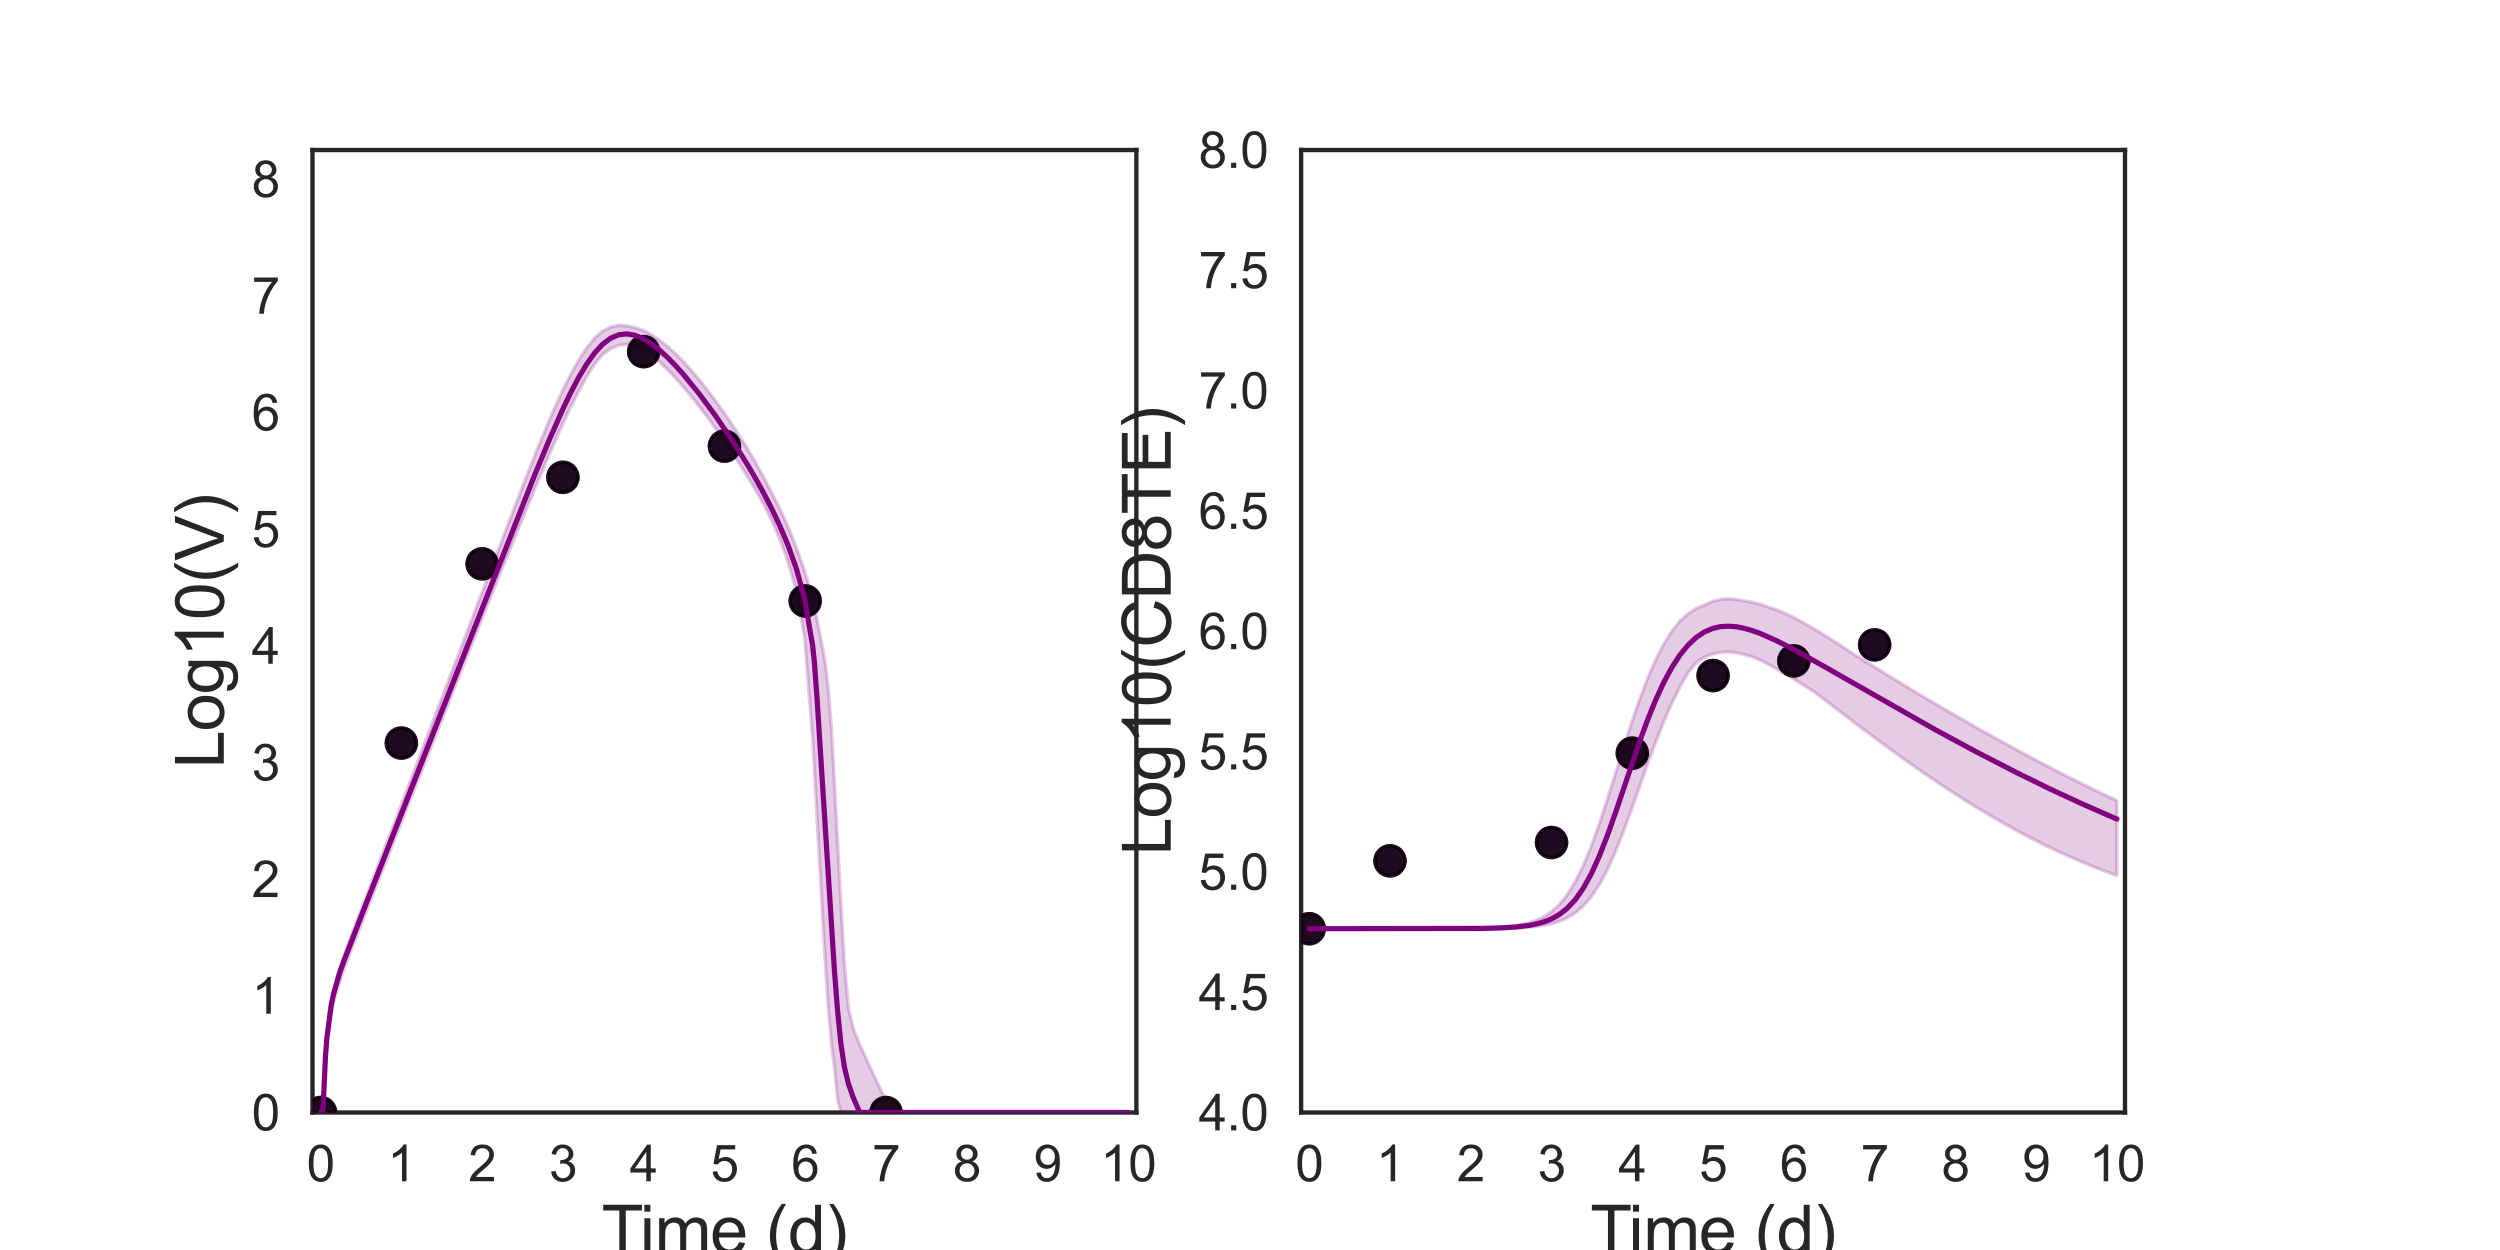 <?xml version="1.0" encoding="utf-8" standalone="no"?>
<!DOCTYPE svg PUBLIC "-//W3C//DTD SVG 1.1//EN"
  "http://www.w3.org/Graphics/SVG/1.1/DTD/svg11.dtd">
<svg xmlns:xlink="http://www.w3.org/1999/xlink" width="720pt" height="360pt" viewBox="0 0 720 360" xmlns="http://www.w3.org/2000/svg" version="1.1">
 <defs>
  <style type="text/css">*{stroke-linejoin: round; stroke-linecap: butt}</style>
 </defs>
 <g id="figure_1">
  <g id="patch_1">
   <path d="M 0 360 
L 720 360 
L 720 0 
L 0 0 
z
" style="fill: #ffffff"/>
  </g>
  <g id="axes_1">
   <g id="patch_2">
    <path d="M 90 320.4 
L 327.273 320.4 
L 327.273 43.2 
L 90 43.2 
z
" style="fill: #ffffff"/>
   </g>
   <g id="matplotlib.axis_1">
    <g id="xtick_1">
     <g id="text_1">
      <!-- 0 -->
      <g style="fill: #262626" transform="translate(88.322 340.207) scale(0.144 -0.144)">
       <defs>
        <path id="ArialMT-30" d="M 266 2259 
Q 266 3072 433 3567 
Q 600 4063 929 4331 
Q 1259 4600 1759 4600 
Q 2128 4600 2406 4451 
Q 2684 4303 2865 4023 
Q 3047 3744 3150 3342 
Q 3253 2941 3253 2259 
Q 3253 1453 3087 958 
Q 2922 463 2592 192 
Q 2263 -78 1759 -78 
Q 1097 -78 719 397 
Q 266 969 266 2259 
z
M 844 2259 
Q 844 1131 1108 757 
Q 1372 384 1759 384 
Q 2147 384 2411 759 
Q 2675 1134 2675 2259 
Q 2675 3391 2411 3762 
Q 2147 4134 1753 4134 
Q 1366 4134 1134 3806 
Q 844 3388 844 2259 
z
" transform="scale(0.016)"/>
       </defs>
       <use xlink:href="#ArialMT-30"/>
      </g>
     </g>
    </g>
    <g id="xtick_2">
     <g id="text_2">
      <!-- 1 -->
      <g style="fill: #262626" transform="translate(111.584 340.207) scale(0.144 -0.144)">
       <defs>
        <path id="ArialMT-31" d="M 2384 0 
L 1822 0 
L 1822 3584 
Q 1619 3391 1289 3197 
Q 959 3003 697 2906 
L 697 3450 
Q 1169 3672 1522 3987 
Q 1875 4303 2022 4600 
L 2384 4600 
L 2384 0 
z
" transform="scale(0.016)"/>
       </defs>
       <use xlink:href="#ArialMT-31"/>
      </g>
     </g>
    </g>
    <g id="xtick_3">
     <g id="text_3">
      <!-- 2 -->
      <g style="fill: #262626" transform="translate(134.846 340.207) scale(0.144 -0.144)">
       <defs>
        <path id="ArialMT-32" d="M 3222 541 
L 3222 0 
L 194 0 
Q 188 203 259 391 
Q 375 700 629 1000 
Q 884 1300 1366 1694 
Q 2113 2306 2375 2664 
Q 2638 3022 2638 3341 
Q 2638 3675 2398 3904 
Q 2159 4134 1775 4134 
Q 1369 4134 1125 3890 
Q 881 3647 878 3216 
L 300 3275 
Q 359 3922 746 4261 
Q 1134 4600 1788 4600 
Q 2447 4600 2831 4234 
Q 3216 3869 3216 3328 
Q 3216 3053 3103 2787 
Q 2991 2522 2730 2228 
Q 2469 1934 1863 1422 
Q 1356 997 1212 845 
Q 1069 694 975 541 
L 3222 541 
z
" transform="scale(0.016)"/>
       </defs>
       <use xlink:href="#ArialMT-32"/>
      </g>
     </g>
    </g>
    <g id="xtick_4">
     <g id="text_4">
      <!-- 3 -->
      <g style="fill: #262626" transform="translate(158.108 340.207) scale(0.144 -0.144)">
       <defs>
        <path id="ArialMT-33" d="M 269 1209 
L 831 1284 
Q 928 806 1161 595 
Q 1394 384 1728 384 
Q 2125 384 2398 659 
Q 2672 934 2672 1341 
Q 2672 1728 2419 1979 
Q 2166 2231 1775 2231 
Q 1616 2231 1378 2169 
L 1441 2663 
Q 1497 2656 1531 2656 
Q 1891 2656 2178 2843 
Q 2466 3031 2466 3422 
Q 2466 3731 2256 3934 
Q 2047 4138 1716 4138 
Q 1388 4138 1169 3931 
Q 950 3725 888 3313 
L 325 3413 
Q 428 3978 793 4289 
Q 1159 4600 1703 4600 
Q 2078 4600 2393 4439 
Q 2709 4278 2876 4000 
Q 3044 3722 3044 3409 
Q 3044 3113 2884 2869 
Q 2725 2625 2413 2481 
Q 2819 2388 3044 2092 
Q 3269 1797 3269 1353 
Q 3269 753 2831 336 
Q 2394 -81 1725 -81 
Q 1122 -81 723 278 
Q 325 638 269 1209 
z
" transform="scale(0.016)"/>
       </defs>
       <use xlink:href="#ArialMT-33"/>
      </g>
     </g>
    </g>
    <g id="xtick_5">
     <g id="text_5">
      <!-- 4 -->
      <g style="fill: #262626" transform="translate(181.37 340.207) scale(0.144 -0.144)">
       <defs>
        <path id="ArialMT-34" d="M 2069 0 
L 2069 1097 
L 81 1097 
L 81 1613 
L 2172 4581 
L 2631 4581 
L 2631 1613 
L 3250 1613 
L 3250 1097 
L 2631 1097 
L 2631 0 
L 2069 0 
z
M 2069 1613 
L 2069 3678 
L 634 1613 
L 2069 1613 
z
" transform="scale(0.016)"/>
       </defs>
       <use xlink:href="#ArialMT-34"/>
      </g>
     </g>
    </g>
    <g id="xtick_6">
     <g id="text_6">
      <!-- 5 -->
      <g style="fill: #262626" transform="translate(204.632 340.207) scale(0.144 -0.144)">
       <defs>
        <path id="ArialMT-35" d="M 266 1200 
L 856 1250 
Q 922 819 1161 601 
Q 1400 384 1738 384 
Q 2144 384 2425 690 
Q 2706 997 2706 1503 
Q 2706 1984 2436 2262 
Q 2166 2541 1728 2541 
Q 1456 2541 1237 2417 
Q 1019 2294 894 2097 
L 366 2166 
L 809 4519 
L 3088 4519 
L 3088 3981 
L 1259 3981 
L 1013 2750 
Q 1425 3038 1878 3038 
Q 2478 3038 2890 2622 
Q 3303 2206 3303 1553 
Q 3303 931 2941 478 
Q 2500 -78 1738 -78 
Q 1113 -78 717 272 
Q 322 622 266 1200 
z
" transform="scale(0.016)"/>
       </defs>
       <use xlink:href="#ArialMT-35"/>
      </g>
     </g>
    </g>
    <g id="xtick_7">
     <g id="text_7">
      <!-- 6 -->
      <g style="fill: #262626" transform="translate(227.895 340.207) scale(0.144 -0.144)">
       <defs>
        <path id="ArialMT-36" d="M 3184 3459 
L 2625 3416 
Q 2550 3747 2413 3897 
Q 2184 4138 1850 4138 
Q 1581 4138 1378 3988 
Q 1113 3794 959 3422 
Q 806 3050 800 2363 
Q 1003 2672 1297 2822 
Q 1591 2972 1913 2972 
Q 2475 2972 2870 2558 
Q 3266 2144 3266 1488 
Q 3266 1056 3080 686 
Q 2894 316 2569 119 
Q 2244 -78 1831 -78 
Q 1128 -78 684 439 
Q 241 956 241 2144 
Q 241 3472 731 4075 
Q 1159 4600 1884 4600 
Q 2425 4600 2770 4297 
Q 3116 3994 3184 3459 
z
M 888 1484 
Q 888 1194 1011 928 
Q 1134 663 1356 523 
Q 1578 384 1822 384 
Q 2178 384 2434 671 
Q 2691 959 2691 1453 
Q 2691 1928 2437 2201 
Q 2184 2475 1800 2475 
Q 1419 2475 1153 2201 
Q 888 1928 888 1484 
z
" transform="scale(0.016)"/>
       </defs>
       <use xlink:href="#ArialMT-36"/>
      </g>
     </g>
    </g>
    <g id="xtick_8">
     <g id="text_8">
      <!-- 7 -->
      <g style="fill: #262626" transform="translate(251.157 340.207) scale(0.144 -0.144)">
       <defs>
        <path id="ArialMT-37" d="M 303 3981 
L 303 4522 
L 3269 4522 
L 3269 4084 
Q 2831 3619 2401 2847 
Q 1972 2075 1738 1259 
Q 1569 684 1522 0 
L 944 0 
Q 953 541 1156 1306 
Q 1359 2072 1739 2783 
Q 2119 3494 2547 3981 
L 303 3981 
z
" transform="scale(0.016)"/>
       </defs>
       <use xlink:href="#ArialMT-37"/>
      </g>
     </g>
    </g>
    <g id="xtick_9">
     <g id="text_9">
      <!-- 8 -->
      <g style="fill: #262626" transform="translate(274.419 340.207) scale(0.144 -0.144)">
       <defs>
        <path id="ArialMT-38" d="M 1131 2484 
Q 781 2613 612 2850 
Q 444 3088 444 3419 
Q 444 3919 803 4259 
Q 1163 4600 1759 4600 
Q 2359 4600 2725 4251 
Q 3091 3903 3091 3403 
Q 3091 3084 2923 2848 
Q 2756 2613 2416 2484 
Q 2838 2347 3058 2040 
Q 3278 1734 3278 1309 
Q 3278 722 2862 322 
Q 2447 -78 1769 -78 
Q 1091 -78 675 323 
Q 259 725 259 1325 
Q 259 1772 486 2073 
Q 713 2375 1131 2484 
z
M 1019 3438 
Q 1019 3113 1228 2906 
Q 1438 2700 1772 2700 
Q 2097 2700 2305 2904 
Q 2513 3109 2513 3406 
Q 2513 3716 2298 3927 
Q 2084 4138 1766 4138 
Q 1444 4138 1231 3931 
Q 1019 3725 1019 3438 
z
M 838 1322 
Q 838 1081 952 856 
Q 1066 631 1291 507 
Q 1516 384 1775 384 
Q 2178 384 2440 643 
Q 2703 903 2703 1303 
Q 2703 1709 2433 1975 
Q 2163 2241 1756 2241 
Q 1359 2241 1098 1978 
Q 838 1716 838 1322 
z
" transform="scale(0.016)"/>
       </defs>
       <use xlink:href="#ArialMT-38"/>
      </g>
     </g>
    </g>
    <g id="xtick_10">
     <g id="text_10">
      <!-- 9 -->
      <g style="fill: #262626" transform="translate(297.681 340.207) scale(0.144 -0.144)">
       <defs>
        <path id="ArialMT-39" d="M 350 1059 
L 891 1109 
Q 959 728 1153 556 
Q 1347 384 1650 384 
Q 1909 384 2104 503 
Q 2300 622 2425 820 
Q 2550 1019 2634 1356 
Q 2719 1694 2719 2044 
Q 2719 2081 2716 2156 
Q 2547 1888 2255 1720 
Q 1963 1553 1622 1553 
Q 1053 1553 659 1965 
Q 266 2378 266 3053 
Q 266 3750 677 4175 
Q 1088 4600 1706 4600 
Q 2153 4600 2523 4359 
Q 2894 4119 3086 3673 
Q 3278 3228 3278 2384 
Q 3278 1506 3087 986 
Q 2897 466 2520 194 
Q 2144 -78 1638 -78 
Q 1100 -78 759 220 
Q 419 519 350 1059 
z
M 2653 3081 
Q 2653 3566 2395 3850 
Q 2138 4134 1775 4134 
Q 1400 4134 1122 3828 
Q 844 3522 844 3034 
Q 844 2597 1108 2323 
Q 1372 2050 1759 2050 
Q 2150 2050 2401 2323 
Q 2653 2597 2653 3081 
z
" transform="scale(0.016)"/>
       </defs>
       <use xlink:href="#ArialMT-39"/>
      </g>
     </g>
    </g>
    <g id="xtick_11">
     <g id="text_11">
      <!-- 10 -->
      <g style="fill: #262626" transform="translate(316.939 340.207) scale(0.144 -0.144)">
       <use xlink:href="#ArialMT-31"/>
       <use xlink:href="#ArialMT-30" x="55.615"/>
      </g>
     </g>
    </g>
    <g id="text_12">
     <!-- Time (d) -->
     <g style="fill: #262626" transform="translate(173.266 361.046) scale(0.192 -0.192)">
      <defs>
       <path id="ArialMT-54" d="M 1659 0 
L 1659 4041 
L 150 4041 
L 150 4581 
L 3781 4581 
L 3781 4041 
L 2266 4041 
L 2266 0 
L 1659 0 
z
" transform="scale(0.016)"/>
       <path id="ArialMT-69" d="M 425 3934 
L 425 4581 
L 988 4581 
L 988 3934 
L 425 3934 
z
M 425 0 
L 425 3319 
L 988 3319 
L 988 0 
L 425 0 
z
" transform="scale(0.016)"/>
       <path id="ArialMT-6d" d="M 422 0 
L 422 3319 
L 925 3319 
L 925 2853 
Q 1081 3097 1340 3245 
Q 1600 3394 1931 3394 
Q 2300 3394 2536 3241 
Q 2772 3088 2869 2813 
Q 3263 3394 3894 3394 
Q 4388 3394 4653 3120 
Q 4919 2847 4919 2278 
L 4919 0 
L 4359 0 
L 4359 2091 
Q 4359 2428 4304 2576 
Q 4250 2725 4106 2815 
Q 3963 2906 3769 2906 
Q 3419 2906 3187 2673 
Q 2956 2441 2956 1928 
L 2956 0 
L 2394 0 
L 2394 2156 
Q 2394 2531 2256 2718 
Q 2119 2906 1806 2906 
Q 1569 2906 1367 2781 
Q 1166 2656 1075 2415 
Q 984 2175 984 1722 
L 984 0 
L 422 0 
z
" transform="scale(0.016)"/>
       <path id="ArialMT-65" d="M 2694 1069 
L 3275 997 
Q 3138 488 2766 206 
Q 2394 -75 1816 -75 
Q 1088 -75 661 373 
Q 234 822 234 1631 
Q 234 2469 665 2931 
Q 1097 3394 1784 3394 
Q 2450 3394 2872 2941 
Q 3294 2488 3294 1666 
Q 3294 1616 3291 1516 
L 816 1516 
Q 847 969 1125 678 
Q 1403 388 1819 388 
Q 2128 388 2347 550 
Q 2566 713 2694 1069 
z
M 847 1978 
L 2700 1978 
Q 2663 2397 2488 2606 
Q 2219 2931 1791 2931 
Q 1403 2931 1139 2672 
Q 875 2413 847 1978 
z
" transform="scale(0.016)"/>
       <path id="ArialMT-20" transform="scale(0.016)"/>
       <path id="ArialMT-28" d="M 1497 -1347 
Q 1031 -759 709 28 
Q 388 816 388 1659 
Q 388 2403 628 3084 
Q 909 3875 1497 4659 
L 1900 4659 
Q 1522 4009 1400 3731 
Q 1209 3300 1100 2831 
Q 966 2247 966 1656 
Q 966 153 1900 -1347 
L 1497 -1347 
z
" transform="scale(0.016)"/>
       <path id="ArialMT-64" d="M 2575 0 
L 2575 419 
Q 2259 -75 1647 -75 
Q 1250 -75 917 144 
Q 584 363 401 755 
Q 219 1147 219 1656 
Q 219 2153 384 2558 
Q 550 2963 881 3178 
Q 1213 3394 1622 3394 
Q 1922 3394 2156 3267 
Q 2391 3141 2538 2938 
L 2538 4581 
L 3097 4581 
L 3097 0 
L 2575 0 
z
M 797 1656 
Q 797 1019 1065 703 
Q 1334 388 1700 388 
Q 2069 388 2326 689 
Q 2584 991 2584 1609 
Q 2584 2291 2321 2609 
Q 2059 2928 1675 2928 
Q 1300 2928 1048 2622 
Q 797 2316 797 1656 
z
" transform="scale(0.016)"/>
       <path id="ArialMT-29" d="M 791 -1347 
L 388 -1347 
Q 1322 153 1322 1656 
Q 1322 2244 1188 2822 
Q 1081 3291 891 3722 
Q 769 4003 388 4659 
L 791 4659 
Q 1378 3875 1659 3084 
Q 1900 2403 1900 1659 
Q 1900 816 1576 28 
Q 1253 -759 791 -1347 
z
" transform="scale(0.016)"/>
      </defs>
      <use xlink:href="#ArialMT-54"/>
      <use xlink:href="#ArialMT-69" x="57.334"/>
      <use xlink:href="#ArialMT-6d" x="79.551"/>
      <use xlink:href="#ArialMT-65" x="162.852"/>
      <use xlink:href="#ArialMT-20" x="218.467"/>
      <use xlink:href="#ArialMT-28" x="246.25"/>
      <use xlink:href="#ArialMT-64" x="279.551"/>
      <use xlink:href="#ArialMT-29" x="335.166"/>
     </g>
    </g>
   </g>
   <g id="matplotlib.axis_2">
    <g id="ytick_1">
     <g id="text_13">
      <!-- 0 -->
      <g style="fill: #262626" transform="translate(72.492 325.554) scale(0.144 -0.144)">
       <use xlink:href="#ArialMT-30"/>
      </g>
     </g>
    </g>
    <g id="ytick_2">
     <g id="text_14">
      <!-- 1 -->
      <g style="fill: #262626" transform="translate(72.492 291.954) scale(0.144 -0.144)">
       <use xlink:href="#ArialMT-31"/>
      </g>
     </g>
    </g>
    <g id="ytick_3">
     <g id="text_15">
      <!-- 2 -->
      <g style="fill: #262626" transform="translate(72.492 258.354) scale(0.144 -0.144)">
       <use xlink:href="#ArialMT-32"/>
      </g>
     </g>
    </g>
    <g id="ytick_4">
     <g id="text_16">
      <!-- 3 -->
      <g style="fill: #262626" transform="translate(72.492 224.754) scale(0.144 -0.144)">
       <use xlink:href="#ArialMT-33"/>
      </g>
     </g>
    </g>
    <g id="ytick_5">
     <g id="text_17">
      <!-- 4 -->
      <g style="fill: #262626" transform="translate(72.492 191.154) scale(0.144 -0.144)">
       <use xlink:href="#ArialMT-34"/>
      </g>
     </g>
    </g>
    <g id="ytick_6">
     <g id="text_18">
      <!-- 5 -->
      <g style="fill: #262626" transform="translate(72.492 157.554) scale(0.144 -0.144)">
       <use xlink:href="#ArialMT-35"/>
      </g>
     </g>
    </g>
    <g id="ytick_7">
     <g id="text_19">
      <!-- 6 -->
      <g style="fill: #262626" transform="translate(72.492 123.954) scale(0.144 -0.144)">
       <use xlink:href="#ArialMT-36"/>
      </g>
     </g>
    </g>
    <g id="ytick_8">
     <g id="text_20">
      <!-- 7 -->
      <g style="fill: #262626" transform="translate(72.492 90.354) scale(0.144 -0.144)">
       <use xlink:href="#ArialMT-37"/>
      </g>
     </g>
    </g>
    <g id="ytick_9">
     <g id="text_21">
      <!-- 8 -->
      <g style="fill: #262626" transform="translate(72.492 56.754) scale(0.144 -0.144)">
       <use xlink:href="#ArialMT-38"/>
      </g>
     </g>
    </g>
    <g id="text_22">
     <!-- Log10(V) -->
     <g style="fill: #262626" transform="translate(64.451 221.289) rotate(-90) scale(0.192 -0.192)">
      <defs>
       <path id="ArialMT-4c" d="M 469 0 
L 469 4581 
L 1075 4581 
L 1075 541 
L 3331 541 
L 3331 0 
L 469 0 
z
" transform="scale(0.016)"/>
       <path id="ArialMT-6f" d="M 213 1659 
Q 213 2581 725 3025 
Q 1153 3394 1769 3394 
Q 2453 3394 2887 2945 
Q 3322 2497 3322 1706 
Q 3322 1066 3130 698 
Q 2938 331 2570 128 
Q 2203 -75 1769 -75 
Q 1072 -75 642 372 
Q 213 819 213 1659 
z
M 791 1659 
Q 791 1022 1069 705 
Q 1347 388 1769 388 
Q 2188 388 2466 706 
Q 2744 1025 2744 1678 
Q 2744 2294 2464 2611 
Q 2184 2928 1769 2928 
Q 1347 2928 1069 2612 
Q 791 2297 791 1659 
z
" transform="scale(0.016)"/>
       <path id="ArialMT-67" d="M 319 -275 
L 866 -356 
Q 900 -609 1056 -725 
Q 1266 -881 1628 -881 
Q 2019 -881 2231 -725 
Q 2444 -569 2519 -288 
Q 2563 -116 2559 434 
Q 2191 0 1641 0 
Q 956 0 581 494 
Q 206 988 206 1678 
Q 206 2153 378 2554 
Q 550 2956 876 3175 
Q 1203 3394 1644 3394 
Q 2231 3394 2613 2919 
L 2613 3319 
L 3131 3319 
L 3131 450 
Q 3131 -325 2973 -648 
Q 2816 -972 2473 -1159 
Q 2131 -1347 1631 -1347 
Q 1038 -1347 672 -1080 
Q 306 -813 319 -275 
z
M 784 1719 
Q 784 1066 1043 766 
Q 1303 466 1694 466 
Q 2081 466 2343 764 
Q 2606 1063 2606 1700 
Q 2606 2309 2336 2618 
Q 2066 2928 1684 2928 
Q 1309 2928 1046 2623 
Q 784 2319 784 1719 
z
" transform="scale(0.016)"/>
       <path id="ArialMT-56" d="M 1803 0 
L 28 4581 
L 684 4581 
L 1875 1253 
Q 2019 853 2116 503 
Q 2222 878 2363 1253 
L 3600 4581 
L 4219 4581 
L 2425 0 
L 1803 0 
z
" transform="scale(0.016)"/>
      </defs>
      <use xlink:href="#ArialMT-4c"/>
      <use xlink:href="#ArialMT-6f" x="55.615"/>
      <use xlink:href="#ArialMT-67" x="111.23"/>
      <use xlink:href="#ArialMT-31" x="166.846"/>
      <use xlink:href="#ArialMT-30" x="222.461"/>
      <use xlink:href="#ArialMT-28" x="278.076"/>
      <use xlink:href="#ArialMT-56" x="311.377"/>
      <use xlink:href="#ArialMT-29" x="378.076"/>
     </g>
    </g>
   </g>
   <g id="patch_3">
    <path d="M 90 320.4 
L 90 43.2 
" style="fill: none; stroke: #262626; stroke-width: 1.25; stroke-linejoin: miter; stroke-linecap: square"/>
   </g>
   <g id="patch_4">
    <path d="M 327.273 320.4 
L 327.273 43.2 
" style="fill: none; stroke: #262626; stroke-width: 1.25; stroke-linejoin: miter; stroke-linecap: square"/>
   </g>
   <g id="patch_5">
    <path d="M 90 320.4 
L 327.273 320.4 
" style="fill: none; stroke: #262626; stroke-width: 1.25; stroke-linejoin: miter; stroke-linecap: square"/>
   </g>
   <g id="patch_6">
    <path d="M 90 43.2 
L 327.273 43.2 
" style="fill: none; stroke: #262626; stroke-width: 1.25; stroke-linejoin: miter; stroke-linecap: square"/>
   </g>
   <g id="PolyCollection_1">
    <defs>
     <path id="me6088f2d3d" d="M 92.326 -39.6 
L 92.326 -39.6 
L 92.326 -39.6 
L 92.329 -39.6 
L 92.355 -39.6 
L 92.486 -39.6 
L 92.57 -39.6 
L 92.89 -39.6 
L 93.087 -40.097 
L 93.752 -53.551 
L 94.153 -58.932 
L 95.376 -68.26 
L 96.016 -71.194 
L 97.859 -77.481 
L 98.731 -79.926 
L 101.057 -86.067 
L 102.103 -88.75 
L 104.429 -94.706 
L 105.555 -97.573 
L 107.881 -103.515 
L 109.089 -106.591 
L 111.415 -112.532 
L 112.735 -115.893 
L 115.061 -121.834 
L 116.455 -125.356 
L 118.781 -131.237 
L 120.234 -134.899 
L 122.56 -140.78 
L 124.063 -144.568 
L 126.389 -150.448 
L 127.933 -154.34 
L 130.259 -160.22 
L 131.839 -164.198 
L 134.165 -170.075 
L 135.773 -174.125 
L 138.099 -179.996 
L 139.733 -184.106 
L 142.059 -189.883 
L 143.719 -193.982 
L 146.045 -199.723 
L 147.732 -203.874 
L 150.058 -209.577 
L 151.786 -213.787 
L 154.112 -219.413 
L 155.904 -223.701 
L 158.23 -229.177 
L 160.131 -233.545 
L 162.107 -237.956 
L 164.296 -242.631 
L 166.584 -247.213 
L 168.91 -251.454 
L 171.236 -255.168 
L 173.562 -257.893 
L 175.888 -259.613 
L 178.215 -260.57 
L 180.541 -260.811 
L 182.867 -260.416 
L 185.193 -259.476 
L 187.519 -257.935 
L 189.846 -255.91 
L 192.172 -253.639 
L 194.498 -251.168 
L 196.824 -248.531 
L 199.151 -245.755 
L 201.477 -242.858 
L 203.803 -239.79 
L 206.129 -236.571 
L 208.455 -233.238 
L 210.782 -229.787 
L 213.108 -226.211 
L 215.434 -222.492 
L 217.76 -218.605 
L 220.086 -214.513 
L 222.413 -209.78 
L 224.739 -204.309 
L 227.065 -197.885 
L 229.391 -189.654 
L 231.717 -176.523 
L 234.044 -147.112 
L 234.509 -138.748 
L 234.919 -131.388 
L 235.079 -128.499 
L 235.083 -128.423 
L 235.125 -127.665 
L 235.176 -126.749 
L 235.238 -125.622 
L 235.301 -124.494 
L 235.408 -122.547 
L 235.636 -118.435 
L 236.082 -110.468 
L 236.568 -101.856 
L 237.223 -90.484 
L 237.879 -79.694 
L 238.661 -68.221 
L 239.456 -59.198 
L 240.335 -52.417 
L 241.214 -43.51 
L 242.165 -39.6 
L 243.18 -39.6 
L 244.367 -39.6 
L 245.716 -39.6 
L 247.609 -39.6 
L 249.544 -39.6 
L 251.821 -39.6 
L 254.098 -39.6 
L 256.424 -39.6 
L 258.75 -39.6 
L 261.076 -39.6 
L 263.402 -39.6 
L 265.729 -39.6 
L 268.055 -39.6 
L 270.381 -39.6 
L 272.707 -39.6 
L 275.033 -39.6 
L 277.36 -39.6 
L 279.686 -39.6 
L 282.012 -39.6 
L 284.338 -39.6 
L 286.664 -39.6 
L 288.991 -39.6 
L 291.317 -39.6 
L 293.643 -39.6 
L 295.969 -39.6 
L 298.295 -39.6 
L 300.622 -39.6 
L 302.948 -39.6 
L 305.274 -39.6 
L 307.6 -39.6 
L 309.926 -39.6 
L 312.253 -39.6 
L 314.579 -39.6 
L 316.905 -39.6 
L 319.231 -39.6 
L 321.557 -39.6 
L 323.884 -39.6 
L 324.947 -39.6 
L 324.947 -39.6 
L 324.947 -39.6 
L 323.884 -39.6 
L 321.557 -39.6 
L 319.231 -39.6 
L 316.905 -39.6 
L 314.579 -39.6 
L 312.253 -39.6 
L 309.926 -39.6 
L 307.6 -39.6 
L 305.274 -39.6 
L 302.948 -39.6 
L 300.622 -39.6 
L 298.295 -39.6 
L 295.969 -39.6 
L 293.643 -39.6 
L 291.317 -39.6 
L 288.991 -39.6 
L 286.664 -39.6 
L 284.338 -39.6 
L 282.012 -39.6 
L 279.686 -39.6 
L 277.36 -39.6 
L 275.033 -39.6 
L 272.707 -39.6 
L 270.381 -39.6 
L 268.055 -39.6 
L 265.729 -39.6 
L 263.402 -39.6 
L 261.076 -39.6 
L 258.75 -39.6 
L 256.424 -40.918 
L 254.098 -45.198 
L 251.821 -50.056 
L 249.544 -54.936 
L 247.609 -59.163 
L 245.716 -63.929 
L 244.367 -69.602 
L 243.18 -82.52 
L 242.165 -100.248 
L 241.214 -117.981 
L 240.335 -134.281 
L 239.456 -150.347 
L 238.661 -160.293 
L 237.879 -167.719 
L 237.223 -171.839 
L 236.568 -175.103 
L 236.082 -177.654 
L 235.636 -179.933 
L 235.408 -181.097 
L 235.301 -181.648 
L 235.238 -181.967 
L 235.176 -182.286 
L 235.125 -182.545 
L 235.083 -182.759 
L 235.079 -182.781 
L 234.919 -183.6 
L 234.509 -185.697 
L 234.044 -187.787 
L 231.717 -195.616 
L 229.391 -202.214 
L 227.065 -208.056 
L 224.739 -213.16 
L 222.413 -217.781 
L 220.086 -222.298 
L 217.76 -226.545 
L 215.434 -230.521 
L 213.108 -234.277 
L 210.782 -237.846 
L 208.455 -241.249 
L 206.129 -244.495 
L 203.803 -247.587 
L 201.477 -250.521 
L 199.151 -253.283 
L 196.824 -255.856 
L 194.498 -258.209 
L 192.172 -260.305 
L 189.846 -262.091 
L 187.519 -263.623 
L 185.193 -264.886 
L 182.867 -265.652 
L 180.541 -266.151 
L 178.215 -266.325 
L 175.888 -265.833 
L 173.562 -264.648 
L 171.236 -262.629 
L 168.91 -259.719 
L 166.584 -256.151 
L 164.296 -251.978 
L 162.107 -247.675 
L 160.131 -243.4 
L 158.23 -239.071 
L 155.904 -233.48 
L 154.112 -229.057 
L 151.786 -223.163 
L 150.058 -218.731 
L 147.732 -212.687 
L 146.045 -208.276 
L 143.719 -202.157 
L 142.059 -197.812 
L 139.733 -191.724 
L 138.099 -187.45 
L 135.773 -181.346 
L 134.165 -177.132 
L 131.839 -171.021 
L 130.259 -166.881 
L 127.933 -160.765 
L 126.389 -156.715 
L 124.063 -150.597 
L 122.56 -146.656 
L 120.234 -140.536 
L 118.781 -136.728 
L 116.455 -130.607 
L 115.061 -126.954 
L 112.735 -120.832 
L 111.415 -117.374 
L 109.089 -111.251 
L 107.881 -108.087 
L 105.555 -101.965 
L 104.429 -99.017 
L 102.103 -92.889 
L 101.057 -90.133 
L 98.731 -83.808 
L 97.859 -81.22 
L 96.016 -74.574 
L 95.376 -71.306 
L 94.153 -61.758 
L 93.752 -56.321 
L 93.087 -42.212 
L 92.89 -39.678 
L 92.57 -39.6 
L 92.486 -39.6 
L 92.355 -39.6 
L 92.329 -39.6 
L 92.326 -39.6 
L 92.326 -39.6 
z
" style="stroke: #800080; stroke-opacity: 0.2"/>
    </defs>
    <g clip-path="url(#pc84b63dc5b)">
     <use xlink:href="#me6088f2d3d" x="0" y="360" style="fill: #800080; fill-opacity: 0.2; stroke: #800080; stroke-opacity: 0.2"/>
    </g>
   </g>
   <g id="PathCollection_1">
    <defs>
     <path id="mf0a9b04f68" d="M 0 4.33 
C 1.148 4.33 2.25 3.874 3.062 3.062 
C 3.874 2.25 4.33 1.148 4.33 0 
C 4.33 -1.148 3.874 -2.25 3.062 -3.062 
C 2.25 -3.874 1.148 -4.33 0 -4.33 
C -1.148 -4.33 -2.25 -3.874 -3.062 -3.062 
C -3.874 -2.25 -4.33 -1.148 -4.33 0 
C -4.33 1.148 -3.874 2.25 -3.062 3.062 
C -2.25 3.874 -1.148 4.33 0 4.33 
z
" style="stroke: #800080; stroke-opacity: 0.8"/>
    </defs>
    <g clip-path="url(#pc84b63dc5b)">
     <use xlink:href="#mf0a9b04f68" x="92.326" y="320.4" style="fill: #800080; fill-opacity: 0.8; stroke: #800080; stroke-opacity: 0.8"/>
     <use xlink:href="#mf0a9b04f68" x="115.588" y="213.998" style="fill: #800080; fill-opacity: 0.8; stroke: #800080; stroke-opacity: 0.8"/>
     <use xlink:href="#mf0a9b04f68" x="138.85" y="162.384" style="fill: #800080; fill-opacity: 0.8; stroke: #800080; stroke-opacity: 0.8"/>
     <use xlink:href="#mf0a9b04f68" x="162.112" y="137.461" style="fill: #800080; fill-opacity: 0.8; stroke: #800080; stroke-opacity: 0.8"/>
     <use xlink:href="#mf0a9b04f68" x="185.374" y="101.271" style="fill: #800080; fill-opacity: 0.8; stroke: #800080; stroke-opacity: 0.8"/>
     <use xlink:href="#mf0a9b04f68" x="208.636" y="128.486" style="fill: #800080; fill-opacity: 0.8; stroke: #800080; stroke-opacity: 0.8"/>
     <use xlink:href="#mf0a9b04f68" x="231.898" y="173.068" style="fill: #800080; fill-opacity: 0.8; stroke: #800080; stroke-opacity: 0.8"/>
     <use xlink:href="#mf0a9b04f68" x="255.16" y="320.4" style="fill: #800080; fill-opacity: 0.8; stroke: #800080; stroke-opacity: 0.8"/>
    </g>
   </g>
   <g id="PathCollection_2">
    <defs>
     <path id="me2d0640bdf" d="M 0 4.33 
C 1.148 4.33 2.25 3.874 3.062 3.062 
C 3.874 2.25 4.33 1.148 4.33 0 
C 4.33 -1.148 3.874 -2.25 3.062 -3.062 
C 2.25 -3.874 1.148 -4.33 0 -4.33 
C -1.148 -4.33 -2.25 -3.874 -3.062 -3.062 
C -3.874 -2.25 -4.33 -1.148 -4.33 0 
C -4.33 1.148 -3.874 2.25 -3.062 3.062 
C -2.25 3.874 -1.148 4.33 0 4.33 
z
" style="stroke: #000000; stroke-opacity: 0.8"/>
    </defs>
    <g clip-path="url(#pc84b63dc5b)">
     <use xlink:href="#me2d0640bdf" x="92.326" y="320.4" style="fill-opacity: 0.8; stroke: #000000; stroke-opacity: 0.8"/>
     <use xlink:href="#me2d0640bdf" x="115.588" y="213.998" style="fill-opacity: 0.8; stroke: #000000; stroke-opacity: 0.8"/>
     <use xlink:href="#me2d0640bdf" x="138.85" y="162.384" style="fill-opacity: 0.8; stroke: #000000; stroke-opacity: 0.8"/>
     <use xlink:href="#me2d0640bdf" x="162.112" y="137.461" style="fill-opacity: 0.8; stroke: #000000; stroke-opacity: 0.8"/>
     <use xlink:href="#me2d0640bdf" x="185.374" y="101.271" style="fill-opacity: 0.8; stroke: #000000; stroke-opacity: 0.8"/>
     <use xlink:href="#me2d0640bdf" x="208.636" y="128.486" style="fill-opacity: 0.8; stroke: #000000; stroke-opacity: 0.8"/>
     <use xlink:href="#me2d0640bdf" x="231.898" y="173.068" style="fill-opacity: 0.8; stroke: #000000; stroke-opacity: 0.8"/>
     <use xlink:href="#me2d0640bdf" x="255.16" y="320.4" style="fill-opacity: 0.8; stroke: #000000; stroke-opacity: 0.8"/>
    </g>
   </g>
   <g id="line2d_1">
    <path d="M 92.326 320.4 
L 92.89 320.4 
L 93.087 318.395 
L 93.752 303.947 
L 94.153 298.808 
L 95.376 289.52 
L 96.016 286.442 
L 97.859 280.046 
L 98.731 277.584 
L 104.429 262.793 
L 154.112 136.477 
L 158.23 126.579 
L 162.107 117.804 
L 164.296 113.227 
L 166.584 108.849 
L 168.91 104.935 
L 171.236 101.67 
L 173.562 99.139 
L 175.888 97.388 
L 178.215 96.412 
L 180.541 96.164 
L 182.867 96.566 
L 185.193 97.524 
L 187.519 98.948 
L 189.846 100.755 
L 192.172 102.875 
L 194.498 105.253 
L 196.824 107.847 
L 201.477 113.561 
L 206.129 119.857 
L 210.782 126.688 
L 215.434 134.105 
L 217.76 138.087 
L 220.086 142.305 
L 222.413 146.83 
L 224.739 151.778 
L 227.065 157.347 
L 229.391 163.925 
L 231.717 172.422 
L 234.044 185.993 
L 234.509 190.335 
L 235.301 201.038 
L 240.335 279.789 
L 241.214 290.991 
L 242.165 300.445 
L 243.18 307.248 
L 244.367 312.212 
L 245.716 316.048 
L 247.609 320.4 
L 324.947 320.4 
L 324.947 320.4 
" clip-path="url(#pc84b63dc5b)" style="fill: none; stroke: #800080; stroke-width: 1.5; stroke-linecap: round"/>
   </g>
  </g>
  <g id="axes_2">
   <g id="patch_7">
    <path d="M 374.727 320.4 
L 612 320.4 
L 612 43.2 
L 374.727 43.2 
z
" style="fill: #ffffff"/>
   </g>
   <g id="matplotlib.axis_3">
    <g id="xtick_12">
     <g id="text_23">
      <!-- 0 -->
      <g style="fill: #262626" transform="translate(373.05 340.207) scale(0.144 -0.144)">
       <use xlink:href="#ArialMT-30"/>
      </g>
     </g>
    </g>
    <g id="xtick_13">
     <g id="text_24">
      <!-- 1 -->
      <g style="fill: #262626" transform="translate(396.312 340.207) scale(0.144 -0.144)">
       <use xlink:href="#ArialMT-31"/>
      </g>
     </g>
    </g>
    <g id="xtick_14">
     <g id="text_25">
      <!-- 2 -->
      <g style="fill: #262626" transform="translate(419.574 340.207) scale(0.144 -0.144)">
       <use xlink:href="#ArialMT-32"/>
      </g>
     </g>
    </g>
    <g id="xtick_15">
     <g id="text_26">
      <!-- 3 -->
      <g style="fill: #262626" transform="translate(442.836 340.207) scale(0.144 -0.144)">
       <use xlink:href="#ArialMT-33"/>
      </g>
     </g>
    </g>
    <g id="xtick_16">
     <g id="text_27">
      <!-- 4 -->
      <g style="fill: #262626" transform="translate(466.098 340.207) scale(0.144 -0.144)">
       <use xlink:href="#ArialMT-34"/>
      </g>
     </g>
    </g>
    <g id="xtick_17">
     <g id="text_28">
      <!-- 5 -->
      <g style="fill: #262626" transform="translate(489.36 340.207) scale(0.144 -0.144)">
       <use xlink:href="#ArialMT-35"/>
      </g>
     </g>
    </g>
    <g id="xtick_18">
     <g id="text_29">
      <!-- 6 -->
      <g style="fill: #262626" transform="translate(512.622 340.207) scale(0.144 -0.144)">
       <use xlink:href="#ArialMT-36"/>
      </g>
     </g>
    </g>
    <g id="xtick_19">
     <g id="text_30">
      <!-- 7 -->
      <g style="fill: #262626" transform="translate(535.884 340.207) scale(0.144 -0.144)">
       <use xlink:href="#ArialMT-37"/>
      </g>
     </g>
    </g>
    <g id="xtick_20">
     <g id="text_31">
      <!-- 8 -->
      <g style="fill: #262626" transform="translate(559.146 340.207) scale(0.144 -0.144)">
       <use xlink:href="#ArialMT-38"/>
      </g>
     </g>
    </g>
    <g id="xtick_21">
     <g id="text_32">
      <!-- 9 -->
      <g style="fill: #262626" transform="translate(582.408 340.207) scale(0.144 -0.144)">
       <use xlink:href="#ArialMT-39"/>
      </g>
     </g>
    </g>
    <g id="xtick_22">
     <g id="text_33">
      <!-- 10 -->
      <g style="fill: #262626" transform="translate(601.666 340.207) scale(0.144 -0.144)">
       <use xlink:href="#ArialMT-31"/>
       <use xlink:href="#ArialMT-30" x="55.615"/>
      </g>
     </g>
    </g>
    <g id="text_34">
     <!-- Time (d) -->
     <g style="fill: #262626" transform="translate(457.994 361.046) scale(0.192 -0.192)">
      <use xlink:href="#ArialMT-54"/>
      <use xlink:href="#ArialMT-69" x="57.334"/>
      <use xlink:href="#ArialMT-6d" x="79.551"/>
      <use xlink:href="#ArialMT-65" x="162.852"/>
      <use xlink:href="#ArialMT-20" x="218.467"/>
      <use xlink:href="#ArialMT-28" x="246.25"/>
      <use xlink:href="#ArialMT-64" x="279.551"/>
      <use xlink:href="#ArialMT-29" x="335.166"/>
     </g>
    </g>
   </g>
   <g id="matplotlib.axis_4">
    <g id="ytick_10">
     <g id="text_35">
      <!-- 4.0 -->
      <g style="fill: #262626" transform="translate(345.211 325.554) scale(0.144 -0.144)">
       <defs>
        <path id="ArialMT-2e" d="M 581 0 
L 581 641 
L 1222 641 
L 1222 0 
L 581 0 
z
" transform="scale(0.016)"/>
       </defs>
       <use xlink:href="#ArialMT-34"/>
       <use xlink:href="#ArialMT-2e" x="55.615"/>
       <use xlink:href="#ArialMT-30" x="83.398"/>
      </g>
     </g>
    </g>
    <g id="ytick_11">
     <g id="text_36">
      <!-- 4.5 -->
      <g style="fill: #262626" transform="translate(345.211 290.904) scale(0.144 -0.144)">
       <use xlink:href="#ArialMT-34"/>
       <use xlink:href="#ArialMT-2e" x="55.615"/>
       <use xlink:href="#ArialMT-35" x="83.398"/>
      </g>
     </g>
    </g>
    <g id="ytick_12">
     <g id="text_37">
      <!-- 5.0 -->
      <g style="fill: #262626" transform="translate(345.211 256.254) scale(0.144 -0.144)">
       <use xlink:href="#ArialMT-35"/>
       <use xlink:href="#ArialMT-2e" x="55.615"/>
       <use xlink:href="#ArialMT-30" x="83.398"/>
      </g>
     </g>
    </g>
    <g id="ytick_13">
     <g id="text_38">
      <!-- 5.5 -->
      <g style="fill: #262626" transform="translate(345.211 221.604) scale(0.144 -0.144)">
       <use xlink:href="#ArialMT-35"/>
       <use xlink:href="#ArialMT-2e" x="55.615"/>
       <use xlink:href="#ArialMT-35" x="83.398"/>
      </g>
     </g>
    </g>
    <g id="ytick_14">
     <g id="text_39">
      <!-- 6.0 -->
      <g style="fill: #262626" transform="translate(345.211 186.954) scale(0.144 -0.144)">
       <use xlink:href="#ArialMT-36"/>
       <use xlink:href="#ArialMT-2e" x="55.615"/>
       <use xlink:href="#ArialMT-30" x="83.398"/>
      </g>
     </g>
    </g>
    <g id="ytick_15">
     <g id="text_40">
      <!-- 6.5 -->
      <g style="fill: #262626" transform="translate(345.211 152.304) scale(0.144 -0.144)">
       <use xlink:href="#ArialMT-36"/>
       <use xlink:href="#ArialMT-2e" x="55.615"/>
       <use xlink:href="#ArialMT-35" x="83.398"/>
      </g>
     </g>
    </g>
    <g id="ytick_16">
     <g id="text_41">
      <!-- 7.0 -->
      <g style="fill: #262626" transform="translate(345.211 117.654) scale(0.144 -0.144)">
       <use xlink:href="#ArialMT-37"/>
       <use xlink:href="#ArialMT-2e" x="55.615"/>
       <use xlink:href="#ArialMT-30" x="83.398"/>
      </g>
     </g>
    </g>
    <g id="ytick_17">
     <g id="text_42">
      <!-- 7.5 -->
      <g style="fill: #262626" transform="translate(345.211 83.004) scale(0.144 -0.144)">
       <use xlink:href="#ArialMT-37"/>
       <use xlink:href="#ArialMT-2e" x="55.615"/>
       <use xlink:href="#ArialMT-35" x="83.398"/>
      </g>
     </g>
    </g>
    <g id="ytick_18">
     <g id="text_43">
      <!-- 8.0 -->
      <g style="fill: #262626" transform="translate(345.211 48.354) scale(0.144 -0.144)">
       <use xlink:href="#ArialMT-38"/>
       <use xlink:href="#ArialMT-2e" x="55.615"/>
       <use xlink:href="#ArialMT-30" x="83.398"/>
      </g>
     </g>
    </g>
    <g id="text_44">
     <!-- Log10(CD8TE) -->
     <g style="fill: #262626" transform="translate(337.17 246.357) rotate(-90) scale(0.192 -0.192)">
      <defs>
       <path id="ArialMT-43" d="M 3763 1606 
L 4369 1453 
Q 4178 706 3683 314 
Q 3188 -78 2472 -78 
Q 1731 -78 1267 223 
Q 803 525 561 1097 
Q 319 1669 319 2325 
Q 319 3041 592 3573 
Q 866 4106 1370 4382 
Q 1875 4659 2481 4659 
Q 3169 4659 3637 4309 
Q 4106 3959 4291 3325 
L 3694 3184 
Q 3534 3684 3231 3912 
Q 2928 4141 2469 4141 
Q 1941 4141 1586 3887 
Q 1231 3634 1087 3207 
Q 944 2781 944 2328 
Q 944 1744 1114 1308 
Q 1284 872 1643 656 
Q 2003 441 2422 441 
Q 2931 441 3284 734 
Q 3638 1028 3763 1606 
z
" transform="scale(0.016)"/>
       <path id="ArialMT-44" d="M 494 0 
L 494 4581 
L 2072 4581 
Q 2606 4581 2888 4516 
Q 3281 4425 3559 4188 
Q 3922 3881 4101 3404 
Q 4281 2928 4281 2316 
Q 4281 1794 4159 1391 
Q 4038 988 3847 723 
Q 3656 459 3429 307 
Q 3203 156 2883 78 
Q 2563 0 2147 0 
L 494 0 
z
M 1100 541 
L 2078 541 
Q 2531 541 2789 625 
Q 3047 709 3200 863 
Q 3416 1078 3536 1442 
Q 3656 1806 3656 2325 
Q 3656 3044 3420 3430 
Q 3184 3816 2847 3947 
Q 2603 4041 2063 4041 
L 1100 4041 
L 1100 541 
z
" transform="scale(0.016)"/>
       <path id="ArialMT-45" d="M 506 0 
L 506 4581 
L 3819 4581 
L 3819 4041 
L 1113 4041 
L 1113 2638 
L 3647 2638 
L 3647 2100 
L 1113 2100 
L 1113 541 
L 3925 541 
L 3925 0 
L 506 0 
z
" transform="scale(0.016)"/>
      </defs>
      <use xlink:href="#ArialMT-4c"/>
      <use xlink:href="#ArialMT-6f" x="55.615"/>
      <use xlink:href="#ArialMT-67" x="111.23"/>
      <use xlink:href="#ArialMT-31" x="166.846"/>
      <use xlink:href="#ArialMT-30" x="222.461"/>
      <use xlink:href="#ArialMT-28" x="278.076"/>
      <use xlink:href="#ArialMT-43" x="311.377"/>
      <use xlink:href="#ArialMT-44" x="383.594"/>
      <use xlink:href="#ArialMT-38" x="455.811"/>
      <use xlink:href="#ArialMT-54" x="511.426"/>
      <use xlink:href="#ArialMT-45" x="572.51"/>
      <use xlink:href="#ArialMT-29" x="639.209"/>
     </g>
    </g>
   </g>
   <g id="patch_8">
    <path d="M 374.727 320.4 
L 374.727 43.2 
" style="fill: none; stroke: #262626; stroke-width: 1.25; stroke-linejoin: miter; stroke-linecap: square"/>
   </g>
   <g id="patch_9">
    <path d="M 612 320.4 
L 612 43.2 
" style="fill: none; stroke: #262626; stroke-width: 1.25; stroke-linejoin: miter; stroke-linecap: square"/>
   </g>
   <g id="patch_10">
    <path d="M 374.727 320.4 
L 612 320.4 
" style="fill: none; stroke: #262626; stroke-width: 1.25; stroke-linejoin: miter; stroke-linecap: square"/>
   </g>
   <g id="patch_11">
    <path d="M 374.727 43.2 
L 612 43.2 
" style="fill: none; stroke: #262626; stroke-width: 1.25; stroke-linejoin: miter; stroke-linecap: square"/>
   </g>
   <g id="PolyCollection_2">
    <defs>
     <path id="m68da42196e" d="M 377.053 -92.528 
L 377.053 -92.528 
L 377.054 -92.528 
L 377.056 -92.528 
L 377.082 -92.528 
L 377.213 -92.528 
L 377.297 -92.528 
L 377.617 -92.528 
L 377.815 -92.528 
L 378.479 -92.528 
L 378.88 -92.528 
L 380.103 -92.528 
L 380.744 -92.528 
L 382.586 -92.528 
L 383.458 -92.528 
L 385.785 -92.528 
L 386.83 -92.528 
L 389.156 -92.528 
L 390.282 -92.528 
L 392.608 -92.528 
L 393.816 -92.528 
L 396.142 -92.528 
L 397.462 -92.528 
L 399.788 -92.528 
L 401.182 -92.528 
L 403.508 -92.528 
L 404.961 -92.529 
L 407.287 -92.529 
L 408.79 -92.53 
L 411.116 -92.53 
L 412.661 -92.531 
L 414.987 -92.533 
L 416.566 -92.535 
L 418.892 -92.538 
L 420.5 -92.542 
L 422.826 -92.549 
L 424.461 -92.556 
L 426.787 -92.57 
L 428.446 -92.585 
L 430.772 -92.614 
L 432.46 -92.643 
L 434.786 -92.702 
L 436.513 -92.764 
L 438.839 -92.884 
L 440.631 -93.014 
L 442.957 -93.26 
L 444.858 -93.544 
L 446.835 -93.969 
L 449.023 -94.626 
L 451.311 -95.608 
L 453.637 -97.029 
L 455.963 -99.014 
L 458.29 -101.704 
L 460.616 -105.215 
L 462.942 -109.525 
L 465.268 -114.731 
L 467.594 -120.637 
L 469.921 -126.999 
L 472.247 -133.582 
L 474.573 -140.144 
L 476.899 -146.4 
L 479.225 -152.282 
L 481.552 -157.571 
L 483.878 -162.268 
L 486.204 -166.29 
L 488.53 -169.205 
L 490.856 -170.688 
L 493.183 -171.637 
L 495.509 -172.122 
L 497.835 -172.214 
L 500.161 -171.978 
L 502.487 -171.475 
L 504.814 -170.756 
L 507.14 -169.805 
L 509.466 -168.579 
L 511.792 -167.275 
L 514.118 -165.912 
L 516.445 -164.507 
L 518.771 -163.072 
L 519.236 -162.782 
L 519.646 -162.526 
L 519.806 -162.426 
L 519.811 -162.423 
L 519.852 -162.397 
L 519.903 -162.365 
L 519.966 -162.326 
L 520.028 -162.287 
L 520.136 -162.22 
L 520.363 -162.077 
L 520.809 -161.797 
L 521.295 -161.491 
L 521.951 -161.078 
L 522.607 -160.642 
L 523.389 -160.046 
L 524.184 -159.439 
L 525.063 -158.767 
L 525.942 -158.095 
L 526.892 -157.367 
L 527.908 -156.59 
L 529.094 -155.682 
L 530.443 -154.652 
L 532.336 -153.21 
L 534.272 -151.742 
L 536.548 -150.025 
L 538.825 -148.32 
L 541.151 -146.593 
L 543.477 -144.884 
L 545.803 -143.192 
L 548.13 -141.521 
L 550.456 -139.871 
L 552.782 -138.243 
L 555.108 -136.639 
L 557.434 -135.06 
L 559.761 -133.507 
L 562.087 -131.981 
L 564.413 -130.482 
L 566.739 -129.013 
L 569.066 -127.573 
L 571.392 -126.164 
L 573.718 -124.785 
L 576.044 -123.439 
L 578.37 -122.126 
L 580.697 -120.846 
L 583.023 -119.6 
L 585.349 -118.389 
L 587.675 -117.212 
L 590.001 -116.07 
L 592.328 -114.964 
L 594.654 -113.893 
L 596.98 -112.858 
L 599.306 -111.859 
L 601.632 -110.895 
L 603.959 -109.966 
L 606.285 -109.073 
L 608.611 -108.214 
L 609.674 -107.831 
L 609.674 -129.411 
L 609.674 -129.411 
L 608.611 -129.911 
L 606.285 -131.016 
L 603.959 -132.135 
L 601.632 -133.271 
L 599.306 -134.421 
L 596.98 -135.586 
L 594.654 -136.765 
L 592.328 -137.959 
L 590.001 -139.166 
L 587.675 -140.386 
L 585.349 -141.619 
L 583.023 -142.864 
L 580.697 -144.121 
L 578.37 -145.39 
L 576.044 -146.67 
L 573.718 -147.962 
L 571.392 -149.263 
L 569.066 -150.575 
L 566.739 -151.896 
L 564.413 -153.226 
L 562.087 -154.565 
L 559.761 -155.913 
L 557.434 -157.269 
L 555.108 -158.631 
L 552.782 -160.025 
L 550.456 -161.43 
L 548.13 -162.842 
L 545.803 -164.26 
L 543.477 -165.682 
L 541.151 -167.109 
L 538.825 -168.537 
L 536.548 -169.937 
L 534.272 -171.343 
L 532.336 -172.619 
L 530.443 -173.858 
L 529.094 -174.735 
L 527.908 -175.497 
L 526.892 -176.144 
L 525.942 -176.745 
L 525.063 -177.294 
L 524.184 -177.837 
L 523.389 -178.323 
L 522.607 -178.794 
L 521.951 -179.185 
L 521.295 -179.57 
L 520.809 -179.853 
L 520.363 -180.11 
L 520.136 -180.24 
L 520.028 -180.301 
L 519.966 -180.336 
L 519.903 -180.371 
L 519.852 -180.4 
L 519.811 -180.423 
L 519.806 -180.426 
L 519.646 -180.516 
L 519.236 -180.746 
L 518.771 -181.003 
L 516.445 -182.227 
L 514.118 -183.331 
L 511.792 -184.301 
L 509.466 -185.096 
L 507.14 -185.911 
L 504.814 -186.541 
L 502.487 -186.93 
L 500.161 -187.339 
L 497.835 -187.543 
L 495.509 -187.391 
L 493.183 -186.815 
L 490.856 -185.745 
L 488.53 -184.758 
L 486.204 -183.318 
L 483.878 -181.193 
L 481.552 -178.313 
L 479.225 -174.628 
L 476.899 -170.113 
L 474.573 -164.78 
L 472.247 -158.688 
L 469.921 -151.95 
L 467.594 -144.739 
L 465.268 -137.284 
L 462.942 -129.863 
L 460.616 -122.793 
L 458.29 -116.319 
L 455.963 -110.659 
L 453.637 -105.968 
L 451.311 -102.246 
L 449.023 -99.451 
L 446.835 -97.461 
L 444.858 -96.125 
L 442.957 -95.144 
L 440.631 -94.315 
L 438.839 -93.837 
L 436.513 -93.416 
L 434.786 -93.182 
L 432.46 -92.971 
L 430.772 -92.855 
L 428.446 -92.749 
L 426.787 -92.692 
L 424.461 -92.639 
L 422.826 -92.61 
L 420.5 -92.583 
L 418.892 -92.569 
L 416.566 -92.556 
L 414.987 -92.549 
L 412.661 -92.542 
L 411.116 -92.539 
L 408.79 -92.535 
L 407.287 -92.533 
L 404.961 -92.531 
L 403.508 -92.531 
L 401.182 -92.53 
L 399.788 -92.529 
L 397.462 -92.529 
L 396.142 -92.528 
L 393.816 -92.528 
L 392.608 -92.528 
L 390.282 -92.528 
L 389.156 -92.528 
L 386.83 -92.528 
L 385.785 -92.528 
L 383.458 -92.528 
L 382.586 -92.528 
L 380.744 -92.528 
L 380.103 -92.528 
L 378.88 -92.528 
L 378.479 -92.528 
L 377.815 -92.528 
L 377.617 -92.528 
L 377.297 -92.528 
L 377.213 -92.528 
L 377.082 -92.528 
L 377.056 -92.528 
L 377.054 -92.528 
L 377.053 -92.528 
z
" style="stroke: #800080; stroke-opacity: 0.2"/>
    </defs>
    <g clip-path="url(#pc776245fb8)">
     <use xlink:href="#m68da42196e" x="0" y="360" style="fill: #800080; fill-opacity: 0.2; stroke: #800080; stroke-opacity: 0.2"/>
    </g>
   </g>
   <g id="PathCollection_3">
    <g clip-path="url(#pc776245fb8)">
     <use xlink:href="#mf0a9b04f68" x="377.053" y="267.472" style="fill: #800080; fill-opacity: 0.8; stroke: #800080; stroke-opacity: 0.8"/>
     <use xlink:href="#mf0a9b04f68" x="400.316" y="247.921" style="fill: #800080; fill-opacity: 0.8; stroke: #800080; stroke-opacity: 0.8"/>
     <use xlink:href="#mf0a9b04f68" x="446.84" y="242.642" style="fill: #800080; fill-opacity: 0.8; stroke: #800080; stroke-opacity: 0.8"/>
     <use xlink:href="#mf0a9b04f68" x="470.102" y="216.903" style="fill: #800080; fill-opacity: 0.8; stroke: #800080; stroke-opacity: 0.8"/>
     <use xlink:href="#mf0a9b04f68" x="493.364" y="194.556" style="fill: #800080; fill-opacity: 0.8; stroke: #800080; stroke-opacity: 0.8"/>
     <use xlink:href="#mf0a9b04f68" x="516.626" y="190.333" style="fill: #800080; fill-opacity: 0.8; stroke: #800080; stroke-opacity: 0.8"/>
     <use xlink:href="#mf0a9b04f68" x="539.888" y="185.708" style="fill: #800080; fill-opacity: 0.8; stroke: #800080; stroke-opacity: 0.8"/>
    </g>
   </g>
   <g id="PathCollection_4">
    <g clip-path="url(#pc776245fb8)">
     <use xlink:href="#me2d0640bdf" x="377.053" y="267.472" style="fill-opacity: 0.8; stroke: #000000; stroke-opacity: 0.8"/>
     <use xlink:href="#me2d0640bdf" x="400.316" y="247.921" style="fill-opacity: 0.8; stroke: #000000; stroke-opacity: 0.8"/>
     <use xlink:href="#me2d0640bdf" x="446.84" y="242.642" style="fill-opacity: 0.8; stroke: #000000; stroke-opacity: 0.8"/>
     <use xlink:href="#me2d0640bdf" x="470.102" y="216.903" style="fill-opacity: 0.8; stroke: #000000; stroke-opacity: 0.8"/>
     <use xlink:href="#me2d0640bdf" x="493.364" y="194.556" style="fill-opacity: 0.8; stroke: #000000; stroke-opacity: 0.8"/>
     <use xlink:href="#me2d0640bdf" x="516.626" y="190.333" style="fill-opacity: 0.8; stroke: #000000; stroke-opacity: 0.8"/>
     <use xlink:href="#me2d0640bdf" x="539.888" y="185.708" style="fill-opacity: 0.8; stroke: #000000; stroke-opacity: 0.8"/>
    </g>
   </g>
   <g id="line2d_2">
    <path d="M 377.053 267.472 
L 426.787 267.382 
L 432.46 267.23 
L 436.513 266.983 
L 440.631 266.476 
L 442.957 265.99 
L 444.858 265.429 
L 446.835 264.631 
L 449.023 263.409 
L 451.311 261.63 
L 453.637 259.151 
L 455.963 255.855 
L 458.29 251.65 
L 460.616 246.525 
L 462.942 240.585 
L 465.268 234.032 
L 472.247 213.458 
L 474.573 207.154 
L 476.899 201.436 
L 479.225 196.406 
L 481.552 192.111 
L 483.878 188.559 
L 486.204 185.727 
L 488.53 183.567 
L 490.856 182.018 
L 493.183 181.011 
L 495.509 180.474 
L 497.835 180.335 
L 500.161 180.527 
L 502.487 180.989 
L 504.814 181.668 
L 507.14 182.519 
L 511.792 184.59 
L 516.445 186.974 
L 525.063 191.778 
L 557.434 210.202 
L 569.066 216.477 
L 580.697 222.471 
L 590.001 227.033 
L 599.306 231.363 
L 608.611 235.439 
L 609.674 235.888 
L 609.674 235.888 
" clip-path="url(#pc776245fb8)" style="fill: none; stroke: #800080; stroke-width: 1.5; stroke-linecap: round"/>
   </g>
  </g>
  <g id="legend_1">
   <g id="patch_12">
    <path d="M 769.44 69.678 
L 921.615 69.678 
Q 925.455 69.678 925.455 65.838 
L 925.455 13.44 
Q 925.455 9.6 921.615 9.6 
L 769.44 9.6 
Q 765.6 9.6 765.6 13.44 
L 765.6 65.838 
Q 765.6 69.678 769.44 69.678 
z
" style="fill: #ffffff; opacity: 0.8; stroke: #cccccc; stroke-linejoin: miter"/>
   </g>
   <g id="PathCollection_5">
    <g>
     <use xlink:href="#mf0a9b04f68" x="792.48" y="25.983" style="fill: #800080; fill-opacity: 0.8; stroke: #800080; stroke-opacity: 0.8"/>
    </g>
   </g>
   <g id="text_45">
    <!-- 107 -->
    <g style="fill: #262626" transform="translate(827.04 31.023) scale(0.192 -0.192)">
     <use xlink:href="#ArialMT-31"/>
     <use xlink:href="#ArialMT-30" x="55.615"/>
     <use xlink:href="#ArialMT-37" x="111.23"/>
    </g>
   </g>
   <g id="PathCollection_6">
    <g>
     <use xlink:href="#me2d0640bdf" x="792.48" y="53.142" style="fill-opacity: 0.8; stroke: #000000; stroke-opacity: 0.8"/>
    </g>
   </g>
   <g id="text_46">
    <!-- Population -->
    <g style="fill: #262626" transform="translate(827.04 58.182) scale(0.192 -0.192)">
     <defs>
      <path id="ArialMT-50" d="M 494 0 
L 494 4581 
L 2222 4581 
Q 2678 4581 2919 4538 
Q 3256 4481 3484 4323 
Q 3713 4166 3852 3881 
Q 3991 3597 3991 3256 
Q 3991 2672 3619 2267 
Q 3247 1863 2275 1863 
L 1100 1863 
L 1100 0 
L 494 0 
z
M 1100 2403 
L 2284 2403 
Q 2872 2403 3119 2622 
Q 3366 2841 3366 3238 
Q 3366 3525 3220 3729 
Q 3075 3934 2838 4000 
Q 2684 4041 2272 4041 
L 1100 4041 
L 1100 2403 
z
" transform="scale(0.016)"/>
      <path id="ArialMT-70" d="M 422 -1272 
L 422 3319 
L 934 3319 
L 934 2888 
Q 1116 3141 1344 3267 
Q 1572 3394 1897 3394 
Q 2322 3394 2647 3175 
Q 2972 2956 3137 2557 
Q 3303 2159 3303 1684 
Q 3303 1175 3120 767 
Q 2938 359 2589 142 
Q 2241 -75 1856 -75 
Q 1575 -75 1351 44 
Q 1128 163 984 344 
L 984 -1272 
L 422 -1272 
z
M 931 1641 
Q 931 1000 1190 694 
Q 1450 388 1819 388 
Q 2194 388 2461 705 
Q 2728 1022 2728 1688 
Q 2728 2322 2467 2637 
Q 2206 2953 1844 2953 
Q 1484 2953 1207 2617 
Q 931 2281 931 1641 
z
" transform="scale(0.016)"/>
      <path id="ArialMT-75" d="M 2597 0 
L 2597 488 
Q 2209 -75 1544 -75 
Q 1250 -75 995 37 
Q 741 150 617 320 
Q 494 491 444 738 
Q 409 903 409 1263 
L 409 3319 
L 972 3319 
L 972 1478 
Q 972 1038 1006 884 
Q 1059 663 1231 536 
Q 1403 409 1656 409 
Q 1909 409 2131 539 
Q 2353 669 2445 892 
Q 2538 1116 2538 1541 
L 2538 3319 
L 3100 3319 
L 3100 0 
L 2597 0 
z
" transform="scale(0.016)"/>
      <path id="ArialMT-6c" d="M 409 0 
L 409 4581 
L 972 4581 
L 972 0 
L 409 0 
z
" transform="scale(0.016)"/>
      <path id="ArialMT-61" d="M 2588 409 
Q 2275 144 1986 34 
Q 1697 -75 1366 -75 
Q 819 -75 525 192 
Q 231 459 231 875 
Q 231 1119 342 1320 
Q 453 1522 633 1644 
Q 813 1766 1038 1828 
Q 1203 1872 1538 1913 
Q 2219 1994 2541 2106 
Q 2544 2222 2544 2253 
Q 2544 2597 2384 2738 
Q 2169 2928 1744 2928 
Q 1347 2928 1158 2789 
Q 969 2650 878 2297 
L 328 2372 
Q 403 2725 575 2942 
Q 747 3159 1072 3276 
Q 1397 3394 1825 3394 
Q 2250 3394 2515 3294 
Q 2781 3194 2906 3042 
Q 3031 2891 3081 2659 
Q 3109 2516 3109 2141 
L 3109 1391 
Q 3109 606 3145 398 
Q 3181 191 3288 0 
L 2700 0 
Q 2613 175 2588 409 
z
M 2541 1666 
Q 2234 1541 1622 1453 
Q 1275 1403 1131 1340 
Q 988 1278 909 1158 
Q 831 1038 831 891 
Q 831 666 1001 516 
Q 1172 366 1500 366 
Q 1825 366 2078 508 
Q 2331 650 2450 897 
Q 2541 1088 2541 1459 
L 2541 1666 
z
" transform="scale(0.016)"/>
      <path id="ArialMT-74" d="M 1650 503 
L 1731 6 
Q 1494 -44 1306 -44 
Q 1000 -44 831 53 
Q 663 150 594 308 
Q 525 466 525 972 
L 525 2881 
L 113 2881 
L 113 3319 
L 525 3319 
L 525 4141 
L 1084 4478 
L 1084 3319 
L 1650 3319 
L 1650 2881 
L 1084 2881 
L 1084 941 
Q 1084 700 1114 631 
Q 1144 563 1211 522 
Q 1278 481 1403 481 
Q 1497 481 1650 503 
z
" transform="scale(0.016)"/>
      <path id="ArialMT-6e" d="M 422 0 
L 422 3319 
L 928 3319 
L 928 2847 
Q 1294 3394 1984 3394 
Q 2284 3394 2536 3286 
Q 2788 3178 2913 3003 
Q 3038 2828 3088 2588 
Q 3119 2431 3119 2041 
L 3119 0 
L 2556 0 
L 2556 2019 
Q 2556 2363 2490 2533 
Q 2425 2703 2258 2804 
Q 2091 2906 1866 2906 
Q 1506 2906 1245 2678 
Q 984 2450 984 1813 
L 984 0 
L 422 0 
z
" transform="scale(0.016)"/>
     </defs>
     <use xlink:href="#ArialMT-50"/>
     <use xlink:href="#ArialMT-6f" x="66.699"/>
     <use xlink:href="#ArialMT-70" x="122.314"/>
     <use xlink:href="#ArialMT-75" x="177.93"/>
     <use xlink:href="#ArialMT-6c" x="233.545"/>
     <use xlink:href="#ArialMT-61" x="255.762"/>
     <use xlink:href="#ArialMT-74" x="311.377"/>
     <use xlink:href="#ArialMT-69" x="339.16"/>
     <use xlink:href="#ArialMT-6f" x="361.377"/>
     <use xlink:href="#ArialMT-6e" x="416.992"/>
    </g>
   </g>
  </g>
 </g>
 <defs>
  <clipPath id="pc84b63dc5b">
   <rect x="90" y="43.2" width="237.273" height="277.2"/>
  </clipPath>
  <clipPath id="pc776245fb8">
   <rect x="374.727" y="43.2" width="237.273" height="277.2"/>
  </clipPath>
 </defs>
</svg>
